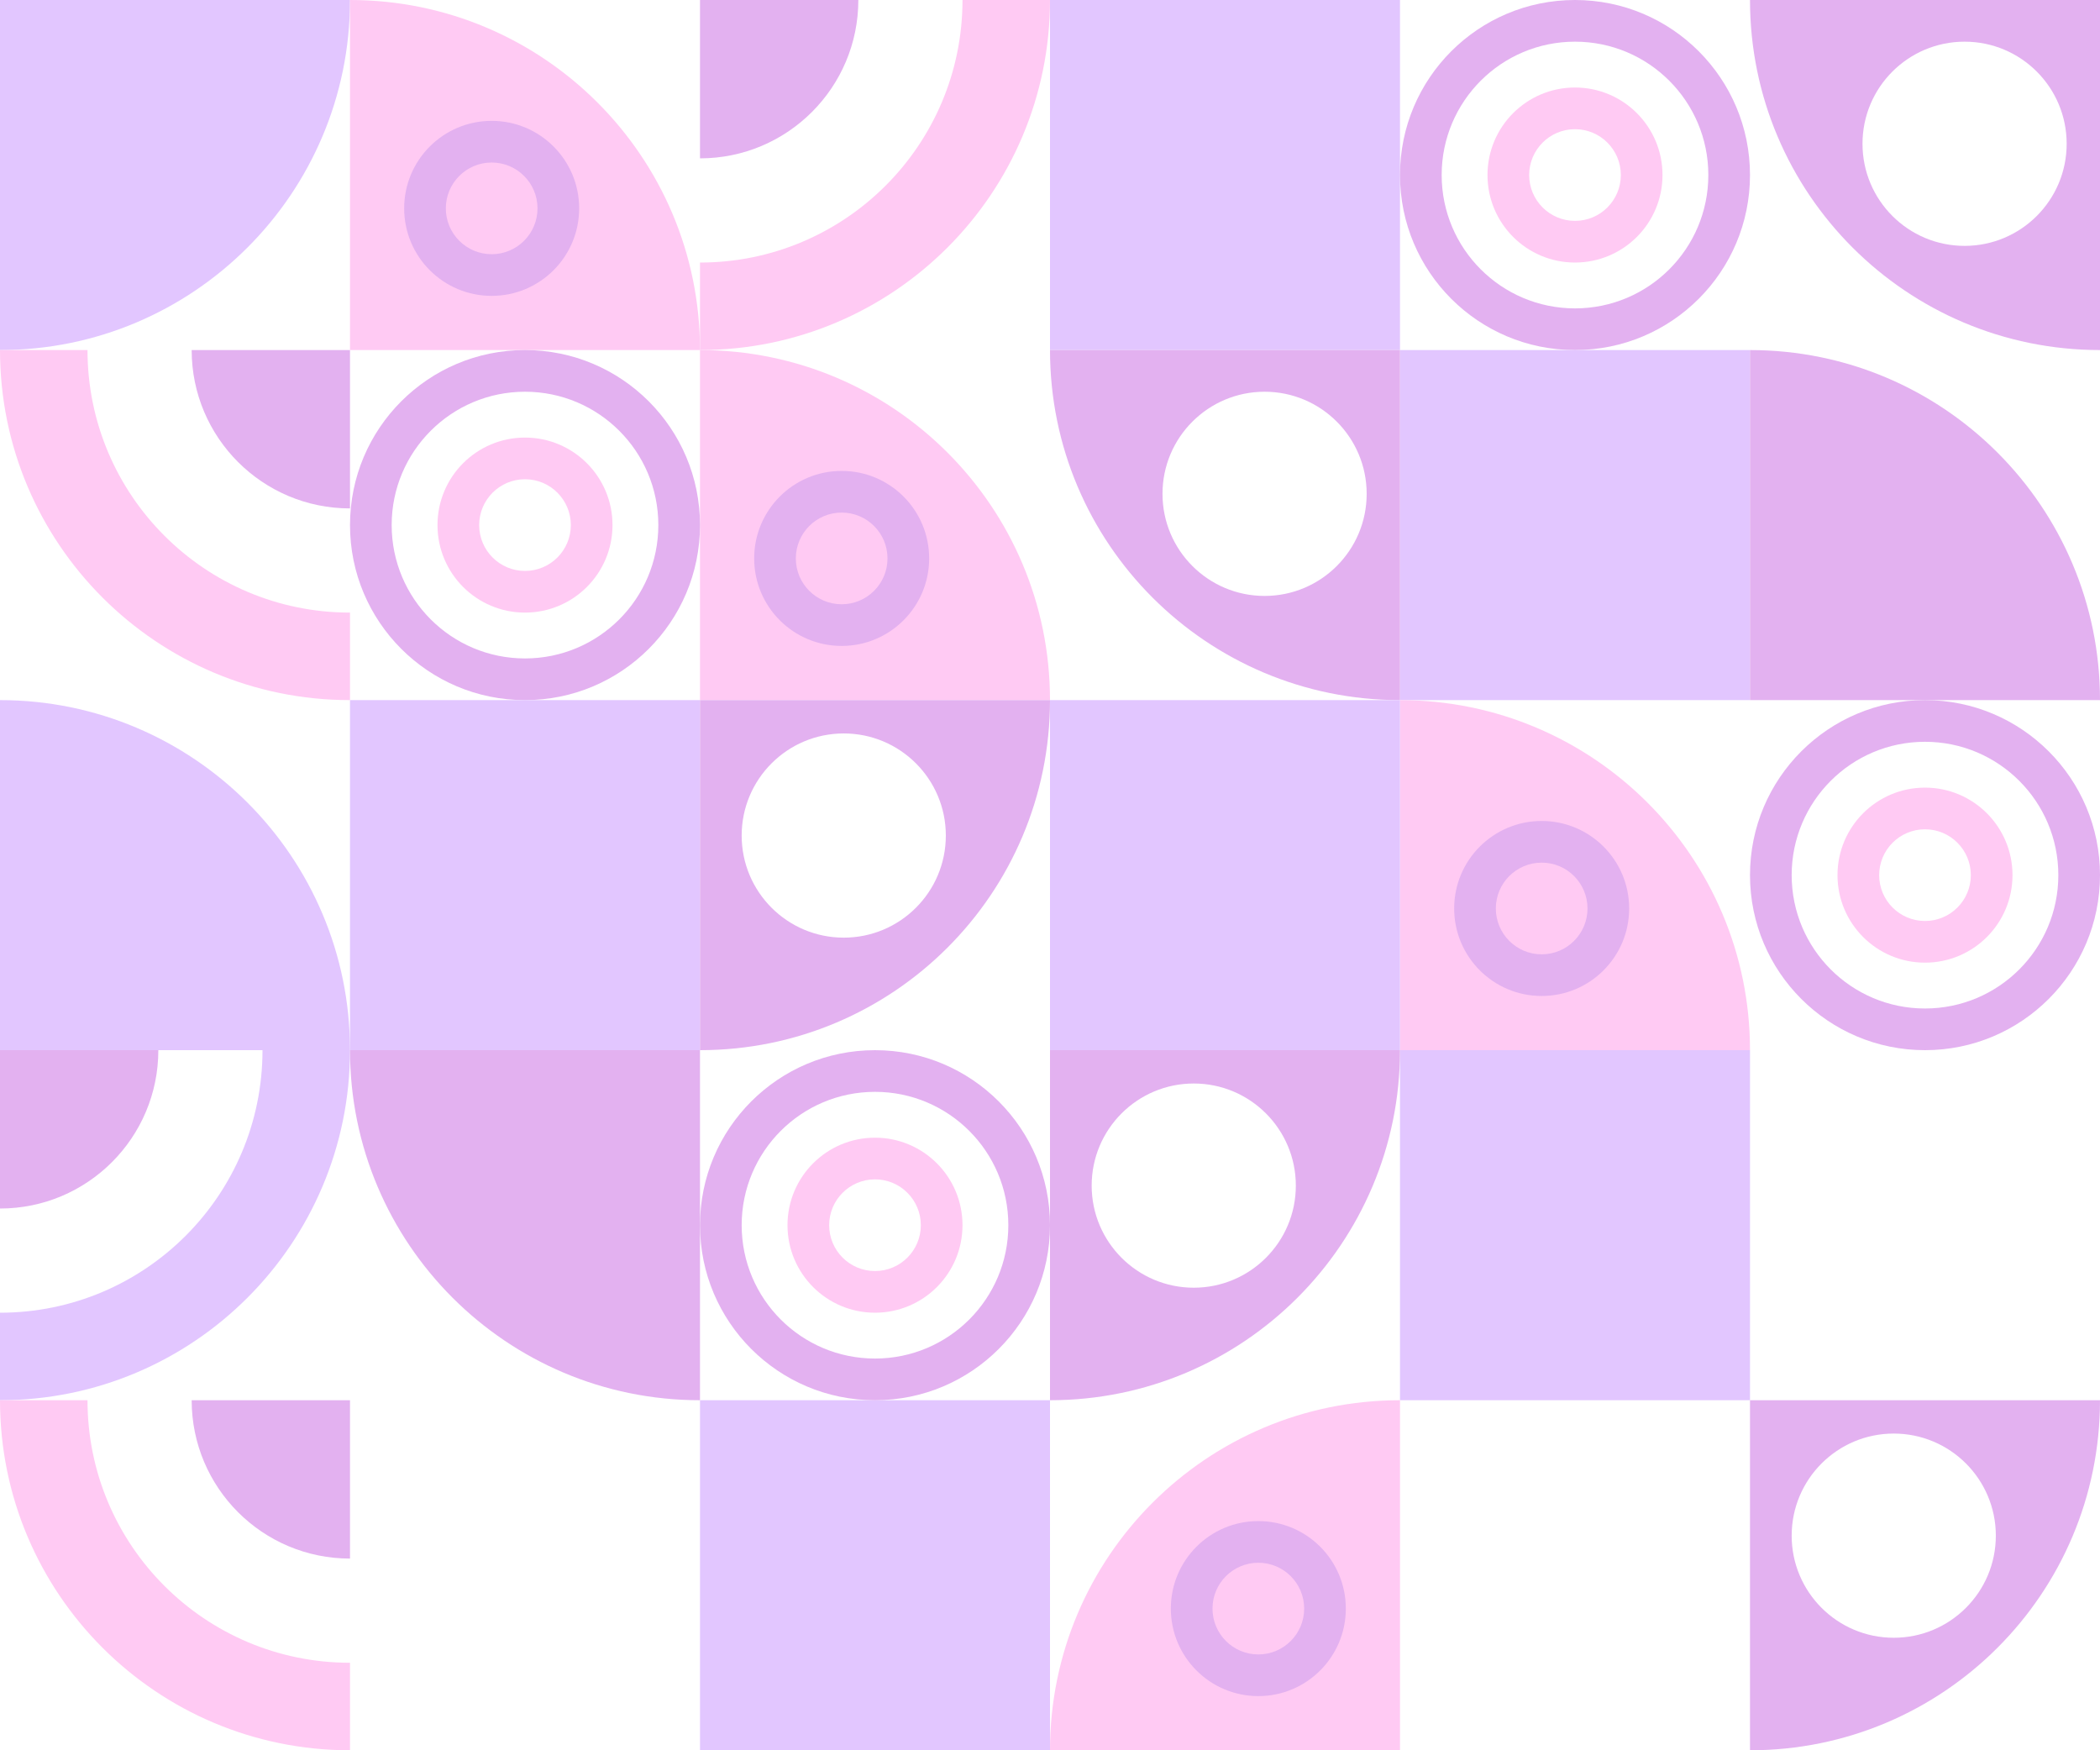 <svg width="390" height="325" viewBox="0 0 390 325" fill="none" xmlns="http://www.w3.org/2000/svg">
<rect x="195" width="65" height="65" fill="#E2C6FF"/>
<path d="M130 65C165.898 65 195 35.898 195 0L178.75 -7.1031e-07C178.75 26.924 156.924 48.75 130 48.75L130 65Z" fill="#FFCAF3"/>
<path d="M159.405 0C159.405 16.24 146.24 29.405 130 29.405L130 -1.28532e-06L159.405 0Z" fill="#E3B1F0"/>
<path d="M65 2.84124e-06C65 35.898 35.898 65 0 65L2.84124e-06 0L65 2.84124e-06Z" fill="#E2C6FF"/>
<path d="M65 -2.84124e-06C100.899 -2.84124e-06 130 29.102 130 65L65 65L65 -2.84124e-06Z" fill="#FFCAF3"/>
<path fill-rule="evenodd" clip-rule="evenodd" d="M82.798 38.69C82.798 43.391 86.609 47.202 91.31 47.202C96.011 47.202 99.822 43.391 99.822 38.69C99.822 33.989 96.011 30.178 91.31 30.178C86.609 30.178 82.798 33.989 82.798 38.69ZM75.06 38.69C75.06 47.665 82.335 54.94 91.31 54.94C100.284 54.94 107.56 47.665 107.56 38.69C107.56 29.716 100.284 22.44 91.31 22.44C82.335 22.44 75.06 29.716 75.06 38.69Z" fill="#E3B1F0"/>
<path fill-rule="evenodd" clip-rule="evenodd" d="M292.5 57.262C306.176 57.262 317.262 46.176 317.262 32.5C317.262 18.824 306.176 7.738 292.5 7.738C278.824 7.738 267.738 18.824 267.738 32.5C267.738 46.176 278.824 57.262 292.5 57.262ZM292.5 65C310.449 65 325 50.449 325 32.5C325 14.551 310.449 0 292.5 0C274.551 0 260 14.551 260 32.5C260 50.449 274.551 65 292.5 65Z" fill="#E3B1F0"/>
<path fill-rule="evenodd" clip-rule="evenodd" d="M292.5 41.012C297.201 41.012 301.012 37.201 301.012 32.5C301.012 27.799 297.201 23.988 292.5 23.988C287.799 23.988 283.988 27.799 283.988 32.5C283.988 37.201 287.799 41.012 292.5 41.012ZM292.5 48.75C301.475 48.75 308.75 41.475 308.75 32.5C308.75 23.525 301.475 16.25 292.5 16.25C283.525 16.25 276.25 23.525 276.25 32.5C276.25 41.475 283.525 48.75 292.5 48.75Z" fill="#FFCAF3"/>
<path fill-rule="evenodd" clip-rule="evenodd" d="M325 0C325 35.898 354.102 65 390 65V0H325ZM364.851 45.655C375.322 45.655 383.81 37.167 383.81 26.696C383.81 16.226 375.322 7.738 364.851 7.738C354.381 7.738 345.893 16.226 345.893 26.696C345.893 37.167 354.381 45.655 364.851 45.655Z" fill="#E3B1F0"/>
<rect x="260" y="65" width="65" height="65" fill="#E2C6FF"/>
<path d="M-1.94691e-06 65C-5.08526e-06 100.898 29.102 130 65 130L65 113.75C38.076 113.75 16.25 91.924 16.25 65L-1.94691e-06 65Z" fill="#FFCAF3"/>
<path d="M65 94.405C48.76 94.405 35.595 81.24 35.595 65L65 65L65 94.405Z" fill="#E3B1F0"/>
<path d="M325 65C360.899 65 390 94.102 390 130L325 130L325 65Z" fill="#E3B1F0"/>
<path d="M130 65C165.899 65 195 94.102 195 130L130 130L130 65Z" fill="#FFCAF3"/>
<path fill-rule="evenodd" clip-rule="evenodd" d="M147.798 103.69C147.798 108.391 151.609 112.202 156.31 112.202C161.011 112.202 164.821 108.391 164.821 103.69C164.821 98.989 161.011 95.178 156.31 95.178C151.609 95.178 147.798 98.989 147.798 103.69ZM140.06 103.69C140.06 112.665 147.335 119.94 156.31 119.94C165.284 119.94 172.56 112.665 172.56 103.69C172.56 94.716 165.284 87.44 156.31 87.44C147.335 87.44 140.06 94.716 140.06 103.69Z" fill="#E3B1F0"/>
<path fill-rule="evenodd" clip-rule="evenodd" d="M97.5 122.262C111.176 122.262 122.262 111.176 122.262 97.5C122.262 83.824 111.176 72.738 97.5 72.738C83.824 72.738 72.738 83.824 72.738 97.5C72.738 111.176 83.824 122.262 97.5 122.262ZM97.5 130C115.449 130 130 115.449 130 97.5C130 79.551 115.449 65 97.5 65C79.551 65 65 79.551 65 97.5C65 115.449 79.551 130 97.5 130Z" fill="#E3B1F0"/>
<path fill-rule="evenodd" clip-rule="evenodd" d="M97.5 106.012C102.201 106.012 106.012 102.201 106.012 97.5C106.012 92.799 102.201 88.988 97.5 88.988C92.799 88.988 88.988 92.799 88.988 97.5C88.988 102.201 92.799 106.012 97.5 106.012ZM97.5 113.75C106.475 113.75 113.75 106.475 113.75 97.5C113.75 88.525 106.475 81.25 97.5 81.25C88.525 81.25 81.25 88.525 81.25 97.5C81.25 106.475 88.525 113.75 97.5 113.75Z" fill="#FFCAF3"/>
<path fill-rule="evenodd" clip-rule="evenodd" d="M195 65C195 100.899 224.102 130 260 130V65H195ZM234.851 110.655C245.322 110.655 253.81 102.167 253.81 91.696C253.81 81.226 245.322 72.738 234.851 72.738C224.381 72.738 215.893 81.226 215.893 91.696C215.893 102.167 224.381 110.655 234.851 110.655Z" fill="#E3B1F0"/>
<rect x="65" y="130" width="65" height="65" fill="#E2C6FF"/>
<rect x="260" y="195" width="65" height="65" fill="#E2C6FF"/>
<path d="M-1.04706e-05 260C35.898 260 65 230.899 65 195L48.75 195C48.75 221.924 26.924 243.75 -9.76032e-06 243.75L-1.04706e-05 260Z" fill="#E2C6FF"/>
<path d="M29.405 195C29.405 211.24 16.24 224.405 1.58808e-05 224.405L1.71661e-05 195L29.405 195Z" fill="#E3B1F0"/>
<path d="M0 130C35.898 130 65 159.101 65 195L0 195L0 130Z" fill="#E2C6FF"/>
<path d="M260 130C295.899 130 325 159.101 325 195L260 195L260 130Z" fill="#FFCAF3"/>
<path fill-rule="evenodd" clip-rule="evenodd" d="M277.798 168.69C277.798 173.391 281.609 177.202 286.31 177.202C291.011 177.202 294.821 173.391 294.821 168.69C294.821 163.989 291.011 160.179 286.31 160.179C281.609 160.179 277.798 163.989 277.798 168.69ZM270.06 168.69C270.06 177.665 277.335 184.94 286.31 184.94C295.284 184.94 302.56 177.665 302.56 168.69C302.56 159.716 295.284 152.44 286.31 152.44C277.335 152.44 270.06 159.716 270.06 168.69Z" fill="#E3B1F0"/>
<path d="M195 325C195 289.101 224.101 260 260 260V325H195Z" fill="#FFCAF3"/>
<path fill-rule="evenodd" clip-rule="evenodd" d="M233.69 307.202C238.391 307.202 242.202 303.391 242.202 298.69C242.202 293.989 238.391 290.179 233.69 290.179C228.989 290.179 225.179 293.989 225.179 298.69C225.179 303.391 228.989 307.202 233.69 307.202ZM233.69 314.94C242.665 314.94 249.94 307.665 249.94 298.69C249.94 289.716 242.665 282.44 233.69 282.44C224.716 282.44 217.44 289.716 217.44 298.69C217.44 307.665 224.716 314.94 233.69 314.94Z" fill="#E3B1F0"/>
<path fill-rule="evenodd" clip-rule="evenodd" d="M357.5 187.262C371.176 187.262 382.262 176.176 382.262 162.5C382.262 148.824 371.176 137.738 357.5 137.738C343.824 137.738 332.738 148.824 332.738 162.5C332.738 176.176 343.824 187.262 357.5 187.262ZM357.5 195C375.449 195 390 180.449 390 162.5C390 144.551 375.449 130 357.5 130C339.551 130 325 144.551 325 162.5C325 180.449 339.551 195 357.5 195Z" fill="#E3B1F0"/>
<path fill-rule="evenodd" clip-rule="evenodd" d="M357.5 171.012C362.201 171.012 366.012 167.201 366.012 162.5C366.012 157.799 362.201 153.988 357.5 153.988C352.799 153.988 348.988 157.799 348.988 162.5C348.988 167.201 352.799 171.012 357.5 171.012ZM357.5 178.75C366.475 178.75 373.75 171.475 373.75 162.5C373.75 153.525 366.475 146.25 357.5 146.25C348.525 146.25 341.25 153.525 341.25 162.5C341.25 171.475 348.525 178.75 357.5 178.75Z" fill="#FFCAF3"/>
<path fill-rule="evenodd" clip-rule="evenodd" d="M130 195C165.899 195 195 165.898 195 130L130 130L130 195ZM175.655 155.149C175.655 144.678 167.167 136.19 156.696 136.19C146.226 136.19 137.738 144.678 137.738 155.149C137.738 165.619 146.226 174.107 156.696 174.107C167.167 174.107 175.655 165.619 175.655 155.149Z" fill="#E3B1F0"/>
<rect x="130" y="260" width="65" height="65" fill="#E2C6FF"/>
<rect x="195" y="130" width="65" height="65" fill="#E2C6FF"/>
<path d="M-1.33119e-05 260C-1.01735e-05 295.899 29.102 325 65 325L65 308.75C38.076 308.75 16.25 286.924 16.25 260L-1.33119e-05 260Z" fill="#FFCAF3"/>
<path d="M65 289.405C48.76 289.405 35.595 276.24 35.595 260L65 260L65 289.405Z" fill="#E3B1F0"/>
<path d="M130 260C94.102 260 65 230.899 65 195L130 195L130 260Z" fill="#E3B1F0"/>
<path fill-rule="evenodd" clip-rule="evenodd" d="M162.5 252.262C176.176 252.262 187.262 241.176 187.262 227.5C187.262 213.824 176.176 202.738 162.5 202.738C148.824 202.738 137.738 213.824 137.738 227.5C137.738 241.176 148.824 252.262 162.5 252.262ZM162.5 260C180.449 260 195 245.449 195 227.5C195 209.551 180.449 195 162.5 195C144.551 195 130 209.551 130 227.5C130 245.449 144.551 260 162.5 260Z" fill="#E3B1F0"/>
<path fill-rule="evenodd" clip-rule="evenodd" d="M162.5 236.012C167.201 236.012 171.012 232.201 171.012 227.5C171.012 222.799 167.201 218.988 162.5 218.988C157.799 218.988 153.988 222.799 153.988 227.5C153.988 232.201 157.799 236.012 162.5 236.012ZM162.5 243.75C171.475 243.75 178.75 236.475 178.75 227.5C178.75 218.525 171.475 211.25 162.5 211.25C153.525 211.25 146.25 218.525 146.25 227.5C146.25 236.475 153.525 243.75 162.5 243.75Z" fill="#FFCAF3"/>
<path fill-rule="evenodd" clip-rule="evenodd" d="M195 260C230.899 260 260 230.898 260 195L195 195L195 260ZM240.655 220.149C240.655 209.678 232.167 201.19 221.696 201.19C211.226 201.19 202.738 209.678 202.738 220.149C202.738 230.619 211.226 239.107 221.696 239.107C232.167 239.107 240.655 230.619 240.655 220.149Z" fill="#E3B1F0"/>
<path fill-rule="evenodd" clip-rule="evenodd" d="M325 325C360.899 325 390 295.898 390 260L325 260L325 325ZM370.655 285.149C370.655 274.678 362.167 266.19 351.696 266.19C341.226 266.19 332.738 274.678 332.738 285.149C332.738 295.619 341.226 304.107 351.696 304.107C362.167 304.107 370.655 295.619 370.655 285.149Z" fill="#E3B1F0"/>
</svg>
